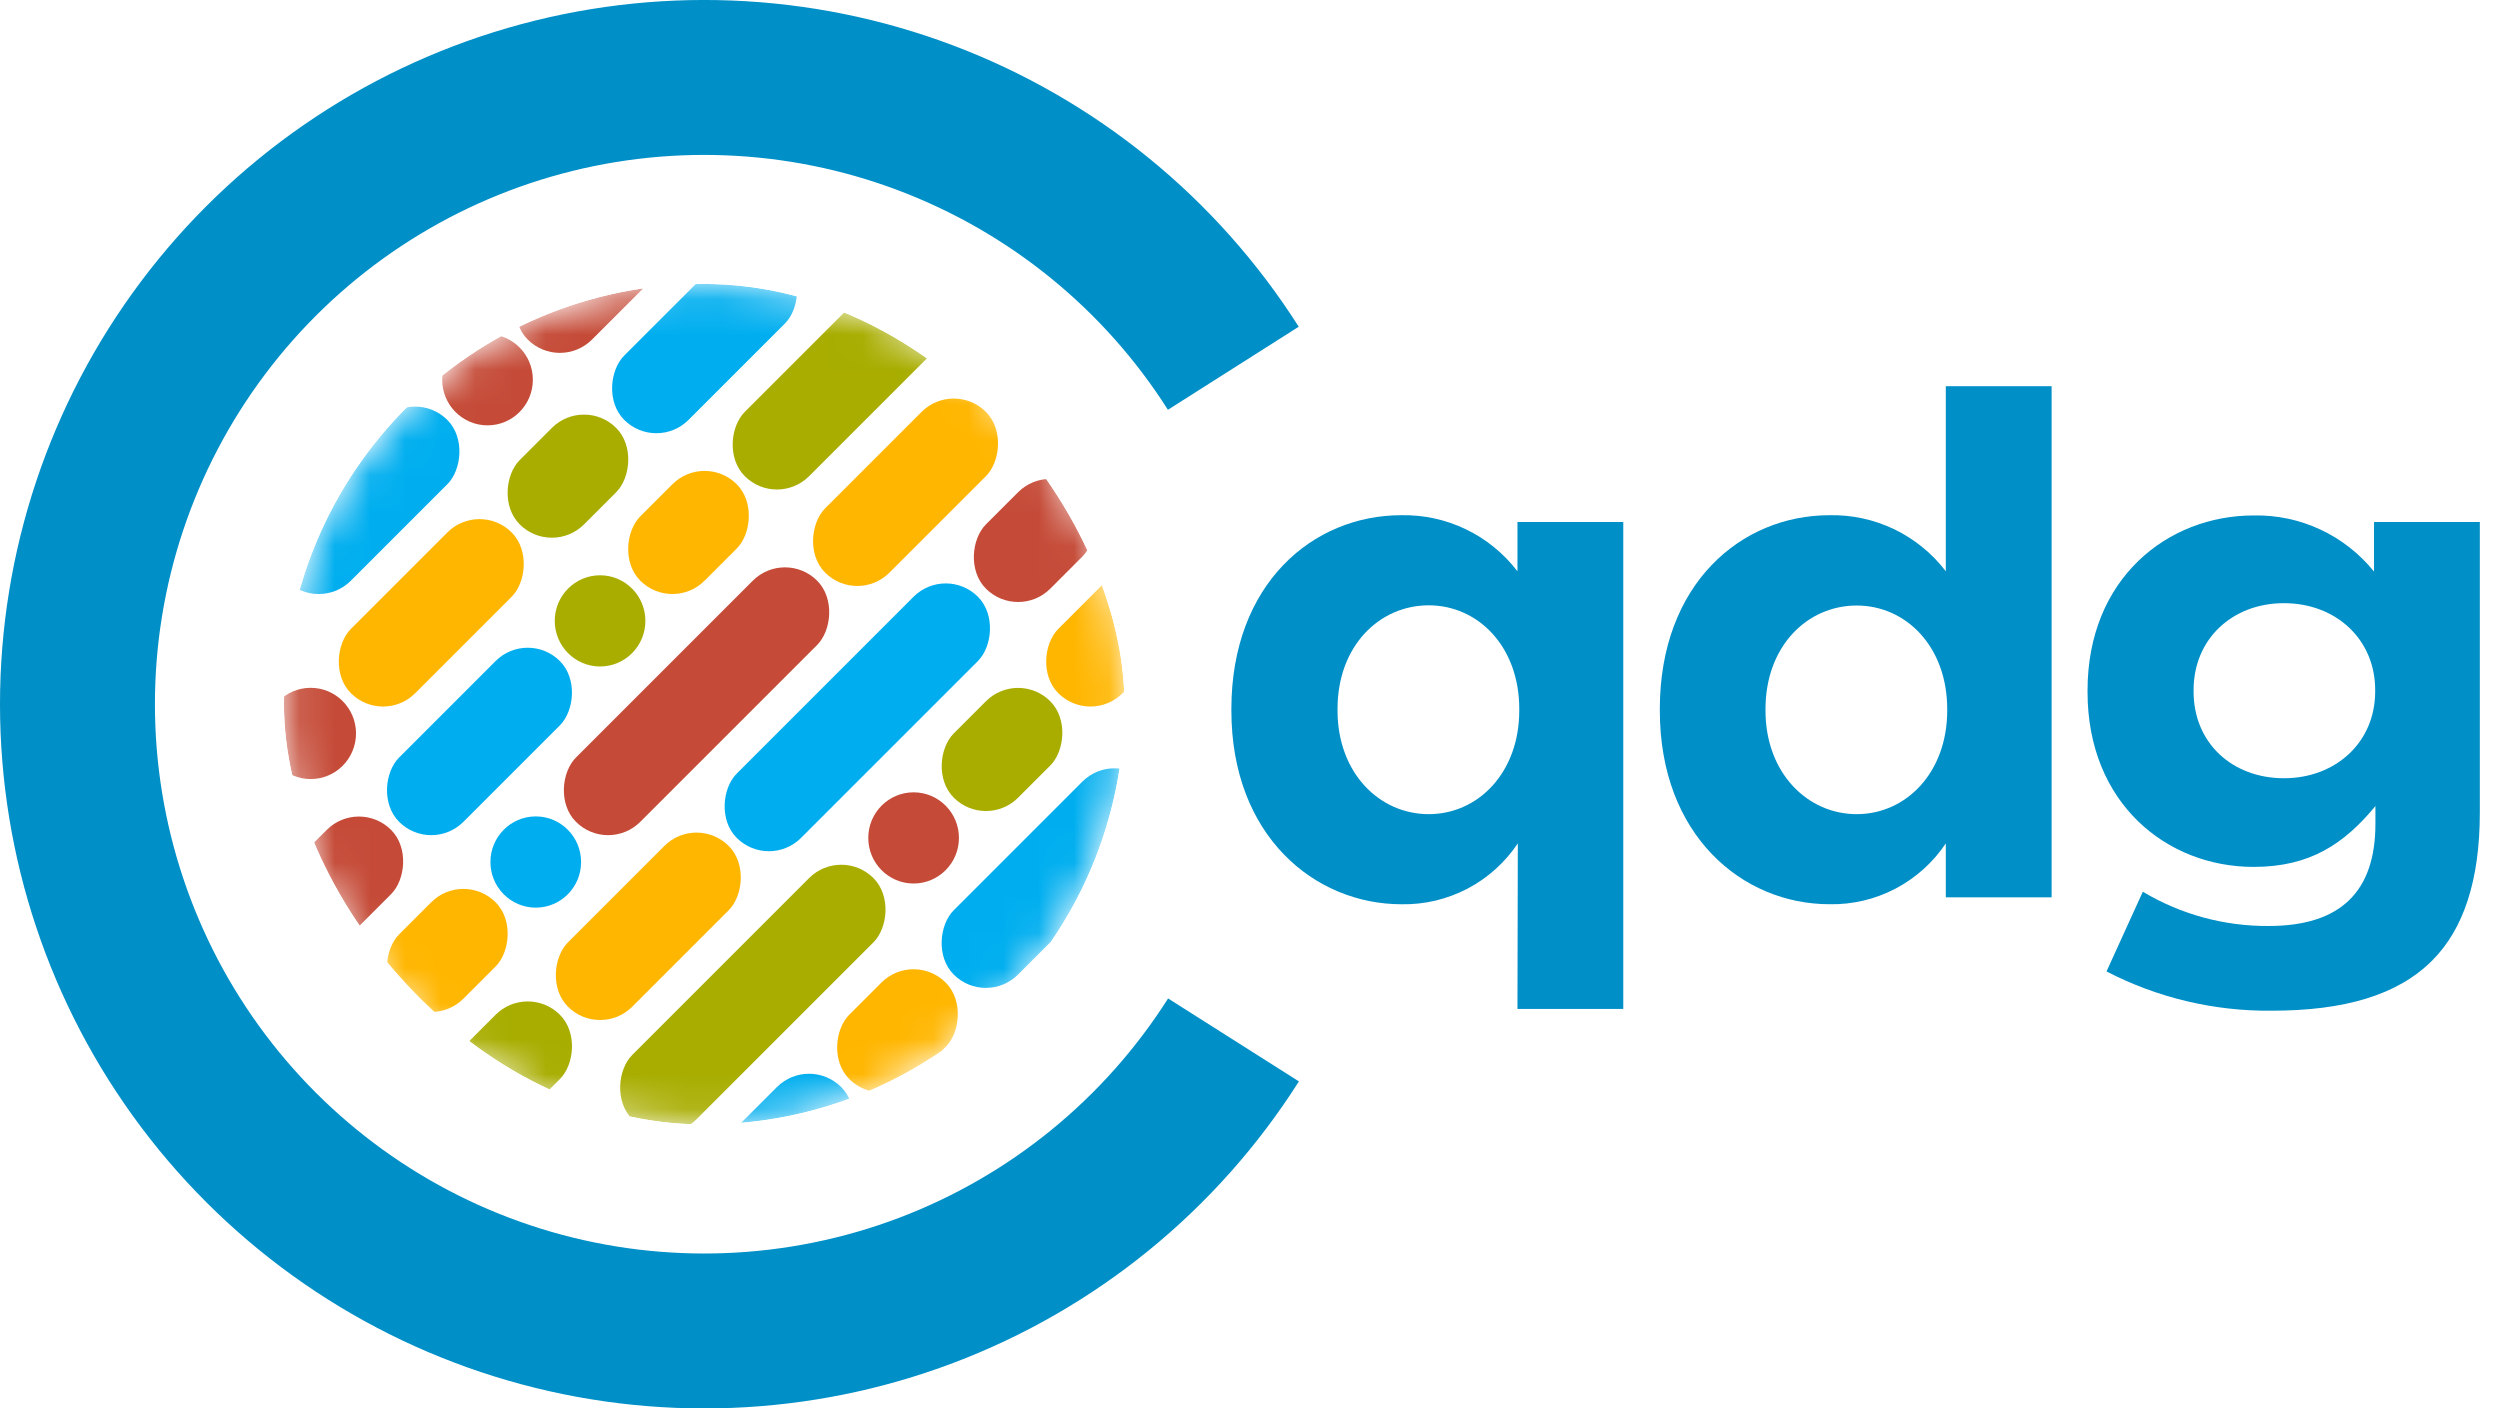 <svg width="71" height="40" viewBox="0 0 71 40" fill="none" xmlns="http://www.w3.org/2000/svg">
<path d="M43.106 23.952C42.743 24.495 42.251 24.937 41.674 25.239C41.097 25.541 40.455 25.693 39.805 25.681C37.329 25.681 34.971 23.732 34.971 20.18V20.139C34.971 16.581 37.285 14.632 39.795 14.632C40.431 14.619 41.06 14.756 41.634 15.033C42.207 15.309 42.708 15.718 43.096 16.225V14.825H46.101V28.653H43.096L43.106 23.952ZM43.147 20.173V20.132C43.147 18.363 41.978 17.191 40.576 17.191C39.175 17.191 37.986 18.343 37.986 20.132V20.18C37.986 21.949 39.172 23.122 40.576 23.122C41.981 23.122 43.147 21.942 43.147 20.18V20.173Z" fill="#008FC7"/>
<path d="M47.139 20.18V20.139C47.139 16.58 49.45 14.632 51.959 14.632C52.595 14.618 53.225 14.756 53.799 15.032C54.372 15.309 54.873 15.717 55.261 16.224V10.968H58.266V25.484H55.261V23.952C54.898 24.495 54.405 24.937 53.829 25.239C53.252 25.541 52.609 25.693 51.959 25.68C49.49 25.68 47.139 23.732 47.139 20.18ZM55.301 20.18V20.139C55.301 18.37 54.136 17.197 52.731 17.197C51.326 17.197 50.14 18.349 50.14 20.139V20.18C50.14 21.949 51.329 23.122 52.731 23.122C54.132 23.122 55.301 21.942 55.301 20.18Z" fill="#008FC7"/>
<path d="M59.825 27.589L60.856 25.325C61.937 25.971 63.173 26.307 64.43 26.298C66.489 26.298 67.462 25.305 67.462 23.396V22.892C66.573 23.966 65.606 24.62 64.002 24.62C61.533 24.62 59.286 22.81 59.286 19.651V19.611C59.286 16.428 61.56 14.639 64.002 14.639C64.655 14.625 65.303 14.761 65.895 15.037C66.488 15.313 67.01 15.722 67.422 16.232V14.825H70.427V23.078C70.427 24.986 69.972 26.379 69.079 27.274C68.092 28.267 66.569 28.704 64.514 28.704C62.884 28.721 61.275 28.339 59.825 27.589ZM67.455 19.638V19.597C67.455 18.146 66.33 17.13 64.865 17.13C63.399 17.13 62.298 18.146 62.298 19.597V19.638C62.298 21.109 63.403 22.102 64.865 22.102C66.327 22.102 67.455 21.088 67.455 19.638Z" fill="#008FC7"/>
<path d="M36.884 9.279C34.562 5.623 31.117 2.819 27.065 1.289C23.013 -0.241 18.574 -0.414 14.415 0.795C10.257 2.005 6.603 4.531 4.003 7.996C1.404 11.46 -0.001 15.674 6.03794e-07 20.005C0.001 24.336 1.408 28.549 4.009 32.012C6.611 35.475 10.266 38 14.425 39.207C18.584 40.414 23.023 40.239 27.074 38.707C31.125 37.175 34.569 34.37 36.889 30.712L33.174 28.356C31.364 31.208 28.678 33.397 25.518 34.592C22.358 35.786 18.896 35.923 15.651 34.982C12.407 34.04 9.556 32.071 7.527 29.37C5.498 26.669 4.401 23.382 4.4 20.004C4.399 16.626 5.495 13.338 7.523 10.636C9.55 7.935 12.4 5.964 15.644 5.02C18.888 4.077 22.35 4.212 25.511 5.406C28.671 6.599 31.359 8.786 33.169 11.638L36.884 9.279Z" fill="#008FC7"/>
<g clip-path="url(#clip0_2392_38364)">
<mask id="mask0_2392_38364" style="mask-type:alpha" maskUnits="userSpaceOnUse" x="8" y="8" width="24" height="24">
<circle cx="20.01" cy="20.01" r="11.946" fill="#C4C4C4"/>
</mask>
<g mask="url(#mask0_2392_38364)">
<path d="M13.846 12.08C14.557 12.08 15.133 11.5 15.133 10.784C15.133 10.069 14.557 9.489 13.846 9.489C13.135 9.489 12.558 10.069 12.558 10.784C12.558 11.5 13.135 12.08 13.846 12.08Z" fill="#C54B38"/>
<rect x="11.791" y="11.013" width="2.583" height="6.457" rx="1.291" transform="rotate(45 11.791 11.013)" fill="#00AEEF"/>
<rect x="6.997" y="15.807" width="2.583" height="3.874" rx="1.291" transform="rotate(45 6.997 15.807)" fill="#FFB600"/>
<rect x="20.923" y="1.881" width="2.583" height="9.686" rx="1.291" transform="rotate(45 20.923 1.881)" fill="#C54B38"/>
<path d="M8.823 22.125C9.534 22.125 10.111 21.545 10.111 20.829C10.111 20.114 9.534 19.534 8.823 19.534C8.112 19.534 7.536 20.114 7.536 20.829C7.536 21.545 8.112 22.125 8.823 22.125Z" fill="#C54B38"/>
<rect x="13.618" y="14.208" width="2.583" height="6.457" rx="1.291" transform="rotate(45 13.618 14.208)" fill="#FFB600"/>
<rect x="16.586" y="11.24" width="2.583" height="3.874" rx="1.291" transform="rotate(45 16.586 11.24)" fill="#A8AD00"/>
<rect x="21.38" y="6.446" width="2.583" height="6.457" rx="1.291" transform="rotate(45 21.38 6.446)" fill="#00AEEF"/>
<rect x="6.769" y="21.058" width="2.583" height="7.749" rx="1.291" transform="rotate(45 6.769 21.058)" fill="#00AEEF"/>
<path d="M17.042 18.928C17.753 18.928 18.329 18.348 18.329 17.633C18.329 16.918 17.753 16.338 17.042 16.338C16.331 16.338 15.755 16.918 15.755 17.633C15.755 18.348 16.331 18.928 17.042 18.928Z" fill="#A8AD00"/>
<rect x="30.512" y="2.337" width="2.583" height="6.457" rx="1.291" transform="rotate(45 30.512 2.337)" fill="#C54B38"/>
<rect x="14.987" y="17.861" width="2.583" height="6.457" rx="1.291" transform="rotate(45 14.987 17.861)" fill="#00AEEF"/>
<rect x="20.01" y="12.839" width="2.583" height="3.874" rx="1.291" transform="rotate(45 20.01 12.839)" fill="#FFB600"/>
<rect x="10.193" y="22.655" width="2.583" height="9.686" rx="1.291" transform="rotate(45 10.193 22.655)" fill="#C54B38"/>
<rect x="25.718" y="7.131" width="2.583" height="7.749" rx="1.291" transform="rotate(45 25.718 7.131)" fill="#A8AD00"/>
<path d="M15.216 25.777C15.927 25.777 16.503 25.197 16.503 24.482C16.503 23.766 15.927 23.186 15.216 23.186C14.505 23.186 13.928 23.766 13.928 24.482C13.928 25.197 14.505 25.777 15.216 25.777Z" fill="#00AEEF"/>
<rect x="27.087" y="10.784" width="2.583" height="6.457" rx="1.291" transform="rotate(45 27.087 10.784)" fill="#FFB600"/>
<rect x="13.161" y="24.71" width="2.583" height="3.874" rx="1.291" transform="rotate(45 13.161 24.71)" fill="#FFB600"/>
<rect x="22.293" y="15.578" width="2.583" height="9.686" rx="1.291" transform="rotate(45 22.293 15.578)" fill="#C54B38"/>
<rect x="7.226" y="30.645" width="2.583" height="6.457" rx="1.291" transform="rotate(45 7.226 30.645)" fill="#00AEEF"/>
<rect x="10.193" y="27.678" width="2.583" height="3.874" rx="1.291" transform="rotate(45 10.193 27.678)" fill="#A8AD00"/>
<path d="M12.021 33.996C12.732 33.996 13.308 33.416 13.308 32.7C13.308 31.985 12.732 31.405 12.021 31.405C11.309 31.405 10.733 31.985 10.733 32.7C10.733 33.416 11.309 33.996 12.021 33.996Z" fill="#C54B38"/>
<rect x="35.534" y="7.359" width="2.583" height="7.749" rx="1.291" transform="rotate(45 35.534 7.359)" fill="#A8AD00"/>
<rect x="14.988" y="27.906" width="2.583" height="3.874" rx="1.291" transform="rotate(45 14.988 27.906)" fill="#A8AD00"/>
<rect x="29.827" y="13.066" width="2.583" height="3.874" rx="1.291" transform="rotate(45 29.827 13.066)" fill="#C54B38"/>
<rect x="26.859" y="16.034" width="2.583" height="9.686" rx="1.291" transform="rotate(45 26.859 16.034)" fill="#00AEEF"/>
<rect x="19.782" y="23.111" width="2.583" height="6.457" rx="1.291" transform="rotate(45 19.782 23.111)" fill="#FFB600"/>
<path d="M25.946 25.092C26.657 25.092 27.234 24.512 27.234 23.797C27.234 23.082 26.657 22.502 25.946 22.502C25.235 22.502 24.659 23.082 24.659 23.797C24.659 24.512 25.235 25.092 25.946 25.092Z" fill="#C54B38"/>
<rect x="16.814" y="31.102" width="2.583" height="3.874" rx="1.291" transform="rotate(45 16.814 31.102)" fill="#00AEEF"/>
<rect x="28.914" y="19.002" width="2.583" height="3.874" rx="1.291" transform="rotate(45 28.914 19.002)" fill="#A8AD00"/>
<rect x="23.892" y="24.024" width="2.583" height="9.686" rx="1.291" transform="rotate(45 23.892 24.024)" fill="#A8AD00"/>
<rect x="33.708" y="14.208" width="2.583" height="6.457" rx="1.291" transform="rotate(45 33.708 14.208)" fill="#FFB600"/>
<rect x="31.652" y="21.285" width="2.583" height="7.749" rx="1.291" transform="rotate(45 31.652 21.285)" fill="#00AEEF"/>
<rect x="25.945" y="26.992" width="2.583" height="3.874" rx="1.291" transform="rotate(45 25.945 26.992)" fill="#FFB600"/>
<rect x="34.62" y="18.317" width="2.583" height="3.874" rx="1.291" transform="rotate(45 34.62 18.317)" fill="#C54B38"/>
<rect x="22.977" y="29.96" width="2.583" height="9.686" rx="1.291" transform="rotate(45 22.977 29.96)" fill="#00AEEF"/>
</g>
</g>
<defs>
<clipPath id="clip0_2392_38364">
<rect x="8.064" y="8.064" width="23.871" height="23.871" rx="11.935" fill="white"/>
</clipPath>
</defs>
</svg>
